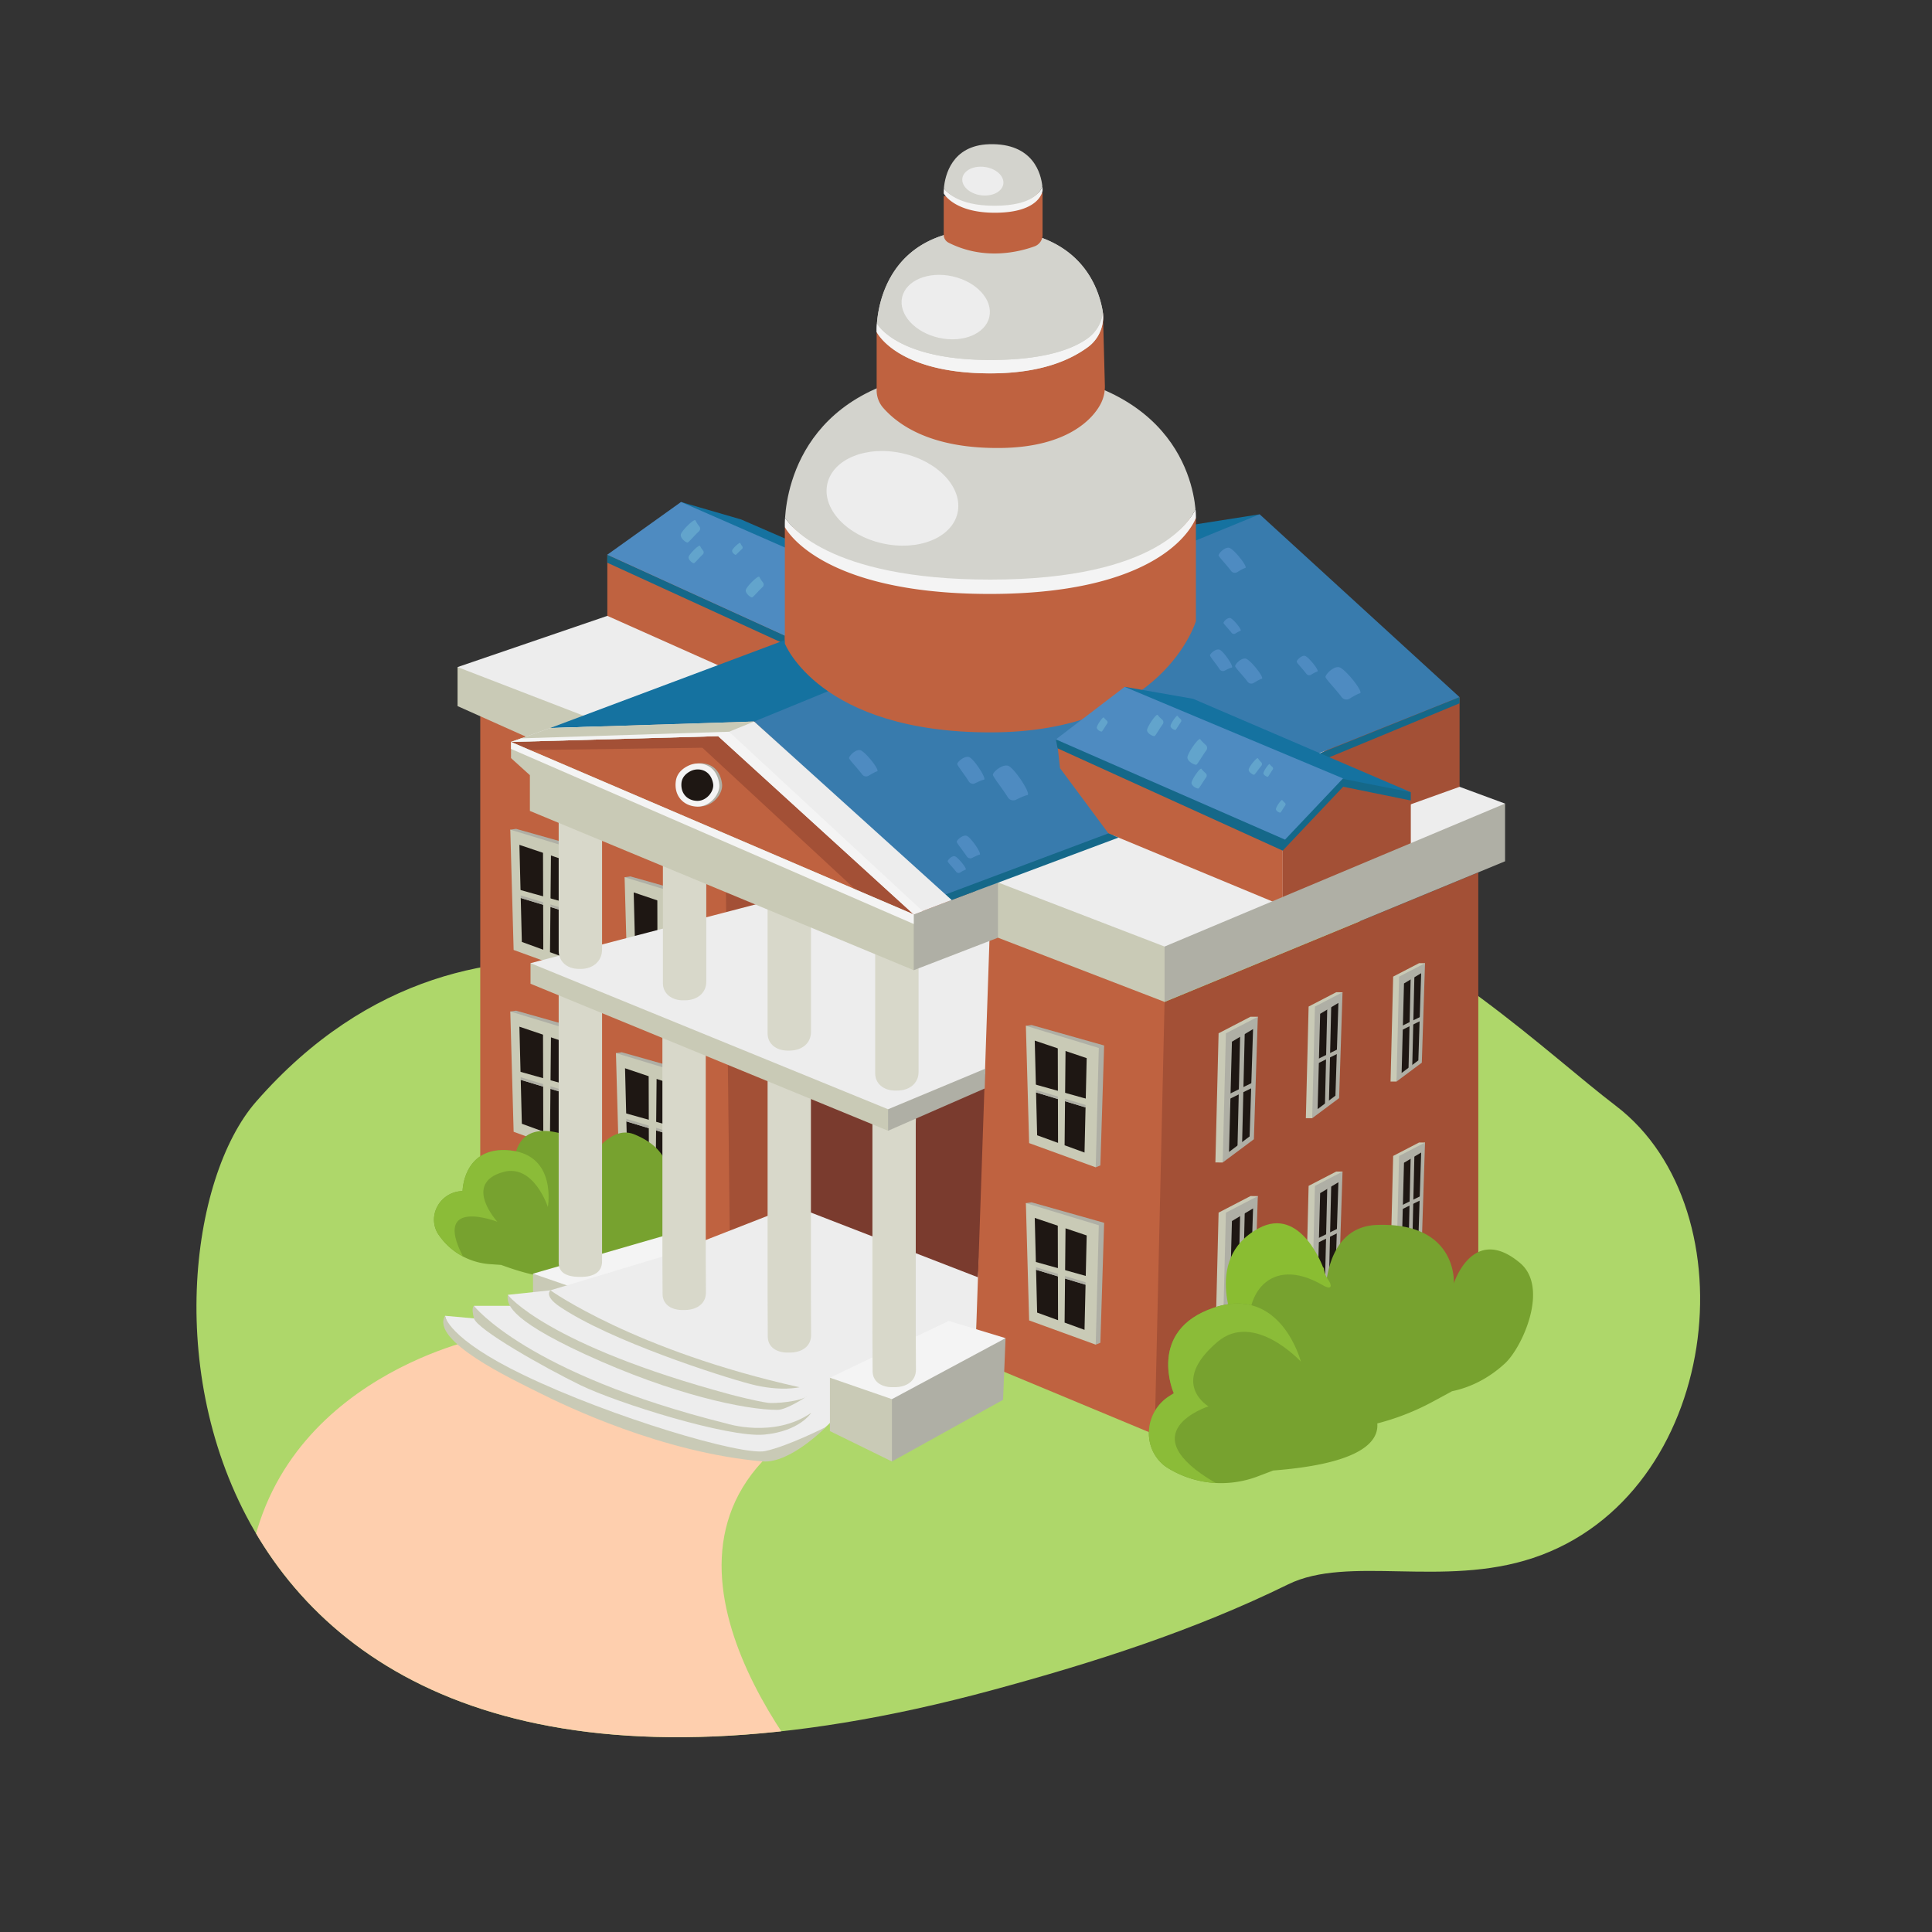 <svg id="Layer_1" data-name="Layer 1" xmlns="http://www.w3.org/2000/svg" xmlns:xlink="http://www.w3.org/1999/xlink" viewBox="0 0 2000 2000"><rect x="0" y="0" width="2000" height="2000" fill="#333333" stroke="none"/><defs><style>.cls-1{fill:none;}.cls-2{fill:#aed76a;}.cls-3{clip-path:url(#clip-path);}.cls-4{fill:#fecfae;}.cls-5{fill:#1572a0;}.cls-6{fill:#a35036;}.cls-7{fill:#bf6240;}.cls-8{fill:#7f7c6a;}.cls-9{fill:#afafa5;}.cls-10{fill:#c9cab6;}.cls-11{fill:#1e1713;}.cls-12{fill:#77a22f;}.cls-13{clip-path:url(#clip-path-2);}.cls-14{fill:#8bbc38;}.cls-15{fill:#f4f4f4;}.cls-16{fill:#d8d8ca;}.cls-17{fill:#ededed;}.cls-18{fill:#7a3b2e;}.cls-19{fill:#156889;}.cls-20{fill:#4e8bc1;}.cls-21{fill:#387bad;}.cls-22{clip-path:url(#clip-path-3);}.cls-23{fill:#d3d3cd;}.cls-24{fill:#62a4cc;}.cls-25{clip-path:url(#clip-path-4);}.cls-26{fill:#8abd32;}.cls-27{clip-path:url(#clip-path-5);}</style><clipPath id="clip-path"><path class="cls-1" d="M805.47,1053.53S498.05,874,265.11,1140.44c-137.62,157.42-108.59,845.23,762.66,609,104.8-28.41,208.24-61.47,305.72-109.32,62.21-30.55,228.6-14.69,321.52-45.67,195.06-65,227.33-360.2,85.71-468.07S1211,692.73,805.47,1053.53Z"/></clipPath><clipPath id="clip-path-2"><path class="cls-1" d="M475.29,1233.27l3.58-.45s.7-47.09,49.55-41.87c48.33,5.17,38.73,58.54,38.73,58.54s15.58-19.82,34.85-3.24c15.86,12.76,6.84,32.68-6.5,42.44,0,0,25.42,58.45-76.79,20.73-.71,0-11.52-.78-11.52-.78a70.79,70.79,0,0,1-21.2-4.84h0a69.47,69.47,0,0,1-32.5-26.5c-.07-.11-.14-.23-.22-.34a20.5,20.5,0,0,1-1.66-3.14C443.88,1256.15,456,1235.87,475.29,1233.27Z"/></clipPath><clipPath id="clip-path-3"><path class="cls-1" d="M541,781.7l-10.09-10.38s-4.41-2.37,5.11-5.75,106.49-9.39,106.49-9.39l121.15,3.08,96.46,74.31,90.86,97.87,14.3,22.15s-37,9.82-38.14,9.82-110.48-28.88-110.48-28.88L716.5,889.66l-113.85-41.5-40.1-34.22-18.79-26.36Z"/></clipPath><clipPath id="clip-path-4"><path class="cls-1" d="M1412.81,1365.55c3.5-13.27,3-28.71-9.61-42.11,0,0-10.81-14.14-33.43-11.15,0,0-23-64.33-66.74-40.8-60.31,32.37-22.14,107-22.14,107s-27.57-45.68-54.43-1.74c-14.71,24,9.17,53.7,31.44,51.88a88.3,88.3,0,0,0,49.08-2.13L1380.9,1402C1396,1396.89,1408,1383.48,1412.81,1365.55Z"/></clipPath><clipPath id="clip-path-5"><path class="cls-1" d="M1210.49,1445.21c1.46-.93,3-1.89,4.63-2.88,0,0-28.7-65,41.57-88.63,69.52-23.35,90,55.88,90,55.88s8.87-37,45.74-26.41c29.78,7.5,30,40.51,17.83,62.3,0,0,71.67,64.13-92.25,76.8-1,.41-16.28,6.19-16.28,6.19a107.06,107.06,0,0,1-32.11,6.72h0a104.79,104.79,0,0,1-61.26-15.87l-.51-.32a33.72,33.72,0,0,1-4.26-3.25C1181.84,1496.37,1185.62,1461,1210.49,1445.21Z"/></clipPath></defs><path class="cls-2" d="M805.47,1053.53S498.05,874,265.11,1140.44c-137.62,157.42-108.59,845.23,762.66,609,104.8-28.41,208.24-61.47,305.72-109.32,62.21-30.55,160.61,3.67,253.53-27.31,195-65,227.32-360.2,85.7-468.07S1211,692.73,805.47,1053.53Z"/><g class="cls-3"><path class="cls-4" d="M497.15,1385.24s-229.77,45.72-242,263.25,372.32,247.6,372.32,247.6,249.83-19.92,245.23-23-212.76-221.21-83.4-360.31c109.12-117.33-196.63-136.64-295.94-142.1C474.92,1369.69,497.15,1385.24,497.15,1385.24Z"/></g><path class="cls-5" d="M705,519.66l62.15,18.05,102.53,44.54L808,568.18S719.07,548.65,705,519.66Z"/><polygon class="cls-6" points="704.69 841.24 747.54 1291.95 1078.25 1165.01 1033.1 899.41 704.69 841.24"/><polygon class="cls-7" points="497.15 734.58 497.15 1200.09 755.76 1306.27 750.24 811.7 497.15 734.58"/><polygon class="cls-8" points="610.92 1343.76 728.53 1280.61 725.95 1344.45 610.92 1408.3 610.92 1343.76"/><polygon class="cls-9" points="534.29 1046.25 528.25 1047.1 534.43 1059.61 537.42 1167.3 598.55 1189.55 602.4 1197.35 607.35 1195.34 611.32 1068 534.29 1046.25"/><polygon class="cls-10" points="531.71 1171.62 602.4 1197.35 605.66 1070.63 528.25 1047.1 531.71 1171.62"/><polygon class="cls-11" points="569.36 1173.93 590.5 1181.64 591.6 1133.75 569.82 1127.15 569.36 1173.93"/><polygon class="cls-11" points="564.17 1071.76 537.68 1062.81 538.92 1112.29 564.29 1119.39 564.17 1071.76"/><polygon class="cls-11" points="539.07 1117.83 540.21 1163.31 564.43 1172.14 564.31 1125.48 539.07 1117.83"/><polygon class="cls-11" points="591.75 1127.06 592.8 1081.43 570.34 1073.85 569.88 1120.95 591.75 1127.06"/><polygon class="cls-9" points="564.29 1119.39 538.92 1112.29 539.07 1117.83 564.31 1125.48 564.29 1119.39"/><polygon class="cls-9" points="569.88 1120.95 569.82 1127.15 591.6 1133.75 591.75 1127.06 569.88 1120.95"/><polygon class="cls-10" points="562.12 1066.47 562.4 1172.27 567.28 1174.42 568.33 1067.61 562.12 1066.47"/><polygon class="cls-10" points="598.78 1126.34 536.46 1108.91 533.96 1113.64 596.55 1132.61 598.78 1126.34"/><polygon class="cls-9" points="534.29 858.02 528.25 858.87 534.43 871.38 537.42 979.07 598.55 1001.32 602.4 1009.12 607.35 1007.11 611.32 879.77 534.29 858.02"/><polygon class="cls-10" points="531.71 983.39 602.4 1009.12 605.66 882.4 528.25 858.87 531.71 983.39"/><polygon class="cls-11" points="569.36 985.71 590.5 993.42 591.6 945.53 569.82 938.93 569.36 985.71"/><polygon class="cls-11" points="564.17 883.53 537.68 874.58 538.92 924.07 564.29 931.16 564.17 883.53"/><polygon class="cls-11" points="539.07 929.6 540.21 975.08 564.43 983.91 564.31 937.26 539.07 929.6"/><polygon class="cls-11" points="591.75 938.84 592.8 893.21 570.34 885.62 569.88 932.72 591.75 938.84"/><polygon class="cls-9" points="564.29 931.16 538.92 924.07 539.07 929.6 564.31 937.26 564.29 931.16"/><polygon class="cls-9" points="569.88 932.72 569.82 938.93 591.6 945.53 591.75 938.84 569.88 932.72"/><polygon class="cls-10" points="562.12 878.25 562.4 984.04 567.28 986.19 568.33 879.39 562.12 878.25"/><polygon class="cls-10" points="598.78 938.11 536.46 920.69 533.96 925.41 596.55 944.39 598.78 938.11"/><polygon class="cls-9" points="643.66 1089.29 637.62 1090.14 643.79 1102.65 646.78 1210.34 707.92 1232.59 711.77 1240.39 716.72 1238.38 720.69 1111.04 643.66 1089.29"/><polygon class="cls-10" points="641.08 1214.66 711.77 1240.39 715.03 1113.67 637.62 1090.14 641.08 1214.66"/><polygon class="cls-11" points="678.73 1216.98 699.87 1224.68 700.97 1176.8 679.19 1170.19 678.73 1216.98"/><polygon class="cls-11" points="673.54 1114.8 647.04 1105.85 648.29 1155.34 673.66 1162.43 673.54 1114.8"/><polygon class="cls-11" points="648.43 1160.87 649.58 1206.35 673.8 1215.18 673.68 1168.52 648.43 1160.87"/><polygon class="cls-11" points="701.12 1170.1 702.17 1124.47 679.71 1116.89 679.25 1163.99 701.12 1170.1"/><polygon class="cls-9" points="673.66 1162.43 648.29 1155.34 648.43 1160.87 673.68 1168.52 673.66 1162.43"/><polygon class="cls-9" points="679.25 1163.99 679.19 1170.19 700.97 1176.8 701.12 1170.1 679.25 1163.99"/><polygon class="cls-10" points="671.49 1109.52 671.77 1215.31 676.65 1217.46 677.7 1110.65 671.49 1109.52"/><polygon class="cls-10" points="708.15 1169.38 645.83 1151.96 643.33 1156.68 705.91 1175.65 708.15 1169.38"/><path class="cls-12" d="M724.91,1244c-18-38.18-40,.49-40,.49s27.94-47.06-27.95-70.08c-24-9.89-43.63,20.06-52.31,34.48-1.73-11.47-1.51-28.05-16.61-33.25-68.76-23.69-54.74,46.67-54.74,46.67-4.52-.71-8.75-1.59-12.53-2.51l-20,43.54c6.53,11,18,21.77,37.17,23.76h0a168.52,168.52,0,0,0,101.09,25l13.89-1a76.33,76.33,0,0,0,41.13-2.24C709.68,1303.72,736.07,1267.61,724.91,1244Z"/><path class="cls-12" d="M475.29,1233.27l3.58-.45s.7-47.09,49.55-41.87c48.33,5.17,38.73,58.54,38.73,58.54s15.58-19.82,34.85-3.24c15.86,12.76,6.84,32.68-6.5,42.44,0,0,25.42,58.45-76.79,20.73-.71,0-11.52-.78-11.52-.78a70.79,70.79,0,0,1-21.2-4.84h0a69.47,69.47,0,0,1-32.5-26.5c-.07-.11-.14-.23-.22-.34a20.5,20.5,0,0,1-1.66-3.14C443.88,1256.15,456,1235.87,475.29,1233.27Z"/><g class="cls-13"><path class="cls-14" d="M567.15,1249.49s-14.58-45.08-46.27-36.22c-42.35,11.84-6,51.5-6,51.5s-67.74-26.22-35.63,35.92c31.86,61.65-74.65-40.42-74.65-40.42L472,1177.85l81.45-18.19L577,1194.18S574.82,1234.24,567.15,1249.49Z"/></g><polygon class="cls-15" points="551.75 1318.51 692.78 1277.74 730.34 1286.74 617.45 1372.73 571.86 1356.05 551.75 1318.51"/><path class="cls-10" d="M616,1340.7l-64.22-22.19v55.25L616,1405.23S641.81,1367.65,616,1340.7Z"/><path class="cls-16" d="M613.18,1033.48l-27.11-8.87a5.9,5.9,0,0,0-7.72,5.64V1307c0,10.87,8.82,14.39,19.61,14.77q1.53.06,3.3.06c12.12,0,22-4.08,22-16.29V1047.4A14.64,14.64,0,0,0,613.18,1033.48Z"/><path class="cls-17" d="M569.79,1335.73l119.67-36,330.65-129.15-10.63,237L916,1500.7l-49.59-36.07S836,1507.78,774,1509.06c-26.16.54-158.67-44.12-158.67-44.12l-105.47-52-43.18-30.85-6-20,30.75,2.79-.79-13.08h42.67l-7.68-11.39Z"/><polygon class="cls-18" points="823.82 1249.18 1012.39 1322.25 1033.1 970.7 823.82 935.73 823.82 1249.18"/><polygon class="cls-9" points="652.62 907.26 646.58 908.1 652.76 920.62 655.75 1028.31 716.88 1050.56 720.73 1058.36 725.68 1056.34 729.65 929 652.62 907.26"/><polygon class="cls-10" points="650.04 1032.63 720.73 1058.36 723.99 931.63 646.58 908.1 650.04 1032.63"/><polygon class="cls-11" points="687.69 1034.94 708.84 1042.65 709.93 994.76 688.15 988.16 687.69 1034.94"/><polygon class="cls-11" points="682.5 932.77 656.01 923.82 657.26 973.3 682.63 980.39 682.5 932.77"/><polygon class="cls-11" points="657.4 978.84 658.54 1024.31 682.76 1033.14 682.64 986.49 657.4 978.84"/><polygon class="cls-11" points="710.09 988.07 711.13 942.44 688.67 934.85 688.21 981.96 710.09 988.07"/><polygon class="cls-9" points="682.63 980.39 657.26 973.3 657.4 978.84 682.64 986.49 682.63 980.39"/><polygon class="cls-9" points="688.21 981.96 688.15 988.16 709.93 994.76 710.09 988.07 688.21 981.96"/><polygon class="cls-10" points="680.45 927.48 680.73 1033.27 685.61 1035.42 686.66 928.62 680.45 927.48"/><polygon class="cls-10" points="717.11 987.34 654.79 969.92 652.29 974.65 714.88 993.62 717.11 987.34"/><polygon class="cls-17" points="549.19 997.06 806.98 929.77 1084.89 968.16 1038.64 1101.45 925.56 1162 747.54 1087.99 563.1 1009.04 549.19 997.06"/><path class="cls-6" d="M1195.33,1485l335-155.91v-426l-324.73,134.08S1070.68,1326.28,1195.33,1485Z"/><path class="cls-7" d="M1205.56,1037.16,1195.33,1485l-185.85-77.39,15-439.7S1186.28,992,1205.56,1037.16Z"/><polygon class="cls-17" points="473.66 690.56 887.35 549.11 934.05 703.06 607.14 746.92 488.24 711.03 473.66 690.56"/><polygon class="cls-17" points="1009.48 934.53 1212.57 1004.35 1449.53 918.6 1558.05 831.89 1327.83 746.92 1009.48 875.64 1009.48 934.53"/><polygon class="cls-15" points="859.12 1426.2 982.14 1367.39 1040.95 1385.24 928.06 1471.23 882.47 1454.55 859.12 1426.2"/><path class="cls-6" d="M1510.94,721.69V814.5l-111.89,40.13L1366.93,780S1465.42,719.82,1510.94,721.69Z"/><path class="cls-7" d="M541,781.7l-10.09-10.38s-4.41-2.37,5.11-5.75,106.49-9.39,106.49-9.39l121.15,3.08,96.46,74.31,90.86,97.87,14.3,22.15s-37,9.82-38.14,9.82-110.48-28.88-110.48-28.88L716.5,889.66l-113.85-41.5-40.1-34.22-18.79-26.36Z"/><path class="cls-16" d="M903.13,1159.78V1376.9l.18,42.41c0,10.79,8.63,16.32,19.42,16.7,1,0,2.12.06,3.3,0,12.13,0,22.15-6.08,22.15-18.2l-.19-38v-216.3c0-1.31.34-7.44,0-8.66Z"/><path class="cls-7" d="M628.7,574.21v63.31l118.84,53,67.86-12.43,3-30.66s-120-72.63-187.7-73.26"/><polygon class="cls-19" points="628.7 574.21 812.46 657.98 812.46 666.72 628.6 582.5 628.7 574.21"/><polygon class="cls-20" points="704.99 519.66 628.7 574.21 830.36 666.16 878.96 595.87 704.99 519.66"/><polygon class="cls-10" points="473.66 690.56 628.45 750.29 551.06 765.57 473.66 730.94 473.66 690.56"/><polygon class="cls-5" points="780.72 746.92 1095.36 656.91 1303.99 532.4 1055.82 571.38 569.56 753.65 780.72 746.92"/><path class="cls-10" d="M923.33,1448.39l-64.21-22.19v55.25l64.21,31.47S949.19,1475.34,923.33,1448.39Z"/><polygon class="cls-21" points="780.72 746.92 1303.99 532.4 1510.94 721.68 982.96 932.52 780.72 746.92"/><polygon class="cls-9" points="919.34 1170.55 1019.36 1126.8 1020.11 1106.24 919.34 1148.29 912.75 1156.71 919.34 1170.55"/><path class="cls-7" d="M1327.83,869.19v68.42L1147.42,862.7l-50.1-67.54-3-27.11S1327.83,828.25,1327.83,869.19Z"/><path class="cls-16" d="M720.54,1069.83,693.43,1061a5.89,5.89,0,0,0-7.71,5.6V1297l.18,42.41c0,10.79,8.64,16.32,19.42,16.7,1,0,2.13.06,3.3,0,12.13,0,22.15-6.08,22.15-18.2l-.18-38v-216.3A14.53,14.53,0,0,0,720.54,1069.83Z"/><path class="cls-16" d="M829.43,1113.93l-27.11-8.81a5.89,5.89,0,0,0-7.71,5.6v230.34l.18,42.41c0,10.8,8.64,16.32,19.42,16.71,1,0,2.12,0,3.3,0,12.13,0,22.15-6.08,22.15-18.21l-.19-38V1127.75A14.52,14.52,0,0,0,829.43,1113.93Z"/><path class="cls-16" d="M578.35,836.4V984.31c0,11.27,8.82,18.25,19.61,18.65q1.53.06,3.3.06c12.12,0,22-7.57,22-20.22V836.4Z"/><path class="cls-16" d="M906,974.65v136.53c0,10.79,8.82,17.37,19.6,17.76,1,0,2.13,0,3.3,0,12.13,0,22-7.14,22-19.26V974.65Z"/><path class="cls-16" d="M686.23,869.23v148.5c0,10.79,8.82,17.37,19.6,17.76,1,0,2.13,0,3.3,0,12.13,0,22-7.14,22-19.26v-147Z"/><path class="cls-16" d="M794.61,921.1v148.69c0,10.79,8.82,17.37,19.6,17.76,1,0,2.12,0,3.3,0,12.13,0,22-7.14,22-19.26V921.1Z"/><polygon class="cls-19" points="1372.05 785.62 1510.94 728.07 1510.94 721.68 1365.4 780.2 1372.05 785.62"/><g class="cls-22"><path class="cls-6" d="M548.64,776.46l178.49-2.39L910.56,944l54.68,19.44-73.77-94.22L745.67,743,615,745.24l-90.57,8.41s-8.7,19.07-6.45,19.07S548.64,776.46,548.64,776.46Z"/></g><path class="cls-7" d="M812.46,545.63V666.16s35.59,92,212.74,92C1204.12,758.14,1238,643,1238,643V536Z"/><path class="cls-15" d="M1025.12,597.57c-170,0-209.21-56-212.41-61.76a94.29,94.29,0,0,0-.23,9.82s33.86,69.21,212,69.21C1212.57,614.84,1238,536,1238,536a81.89,81.89,0,0,0-.42-9.15C1233.63,536.37,1200.09,597.57,1025.12,597.57Z"/><path class="cls-23" d="M1025.12,600c175,0,208.51-63.58,212.42-73.09-3.11-33.8-28.4-149.46-229.15-144.73-172.85,4.08-193.42,119-195.68,153.68C815.91,541.61,855.16,600,1025.12,600Z"/><path class="cls-10" d="M569.79,1335.73s87.09,62.4,257.85,100.33c0,0-19.51,4.86-50.49-3.21S631.6,1388,579.33,1352.58C562.7,1341.31,569.79,1335.73,569.79,1335.73Z"/><path class="cls-10" d="M525.61,1340.42s39.62,51.72,230.66,103.2c1.75.47,25.53,6.68,38.72,8.58,6.42.93,34.17-1.19,41-7.23,0,0-21.14,14.53-31.29,14.53-32.82,0-107.91-15.59-198.91-57.51C523.19,1363.94,524.94,1348.54,525.61,1340.42Z"/><path class="cls-7" d="M907.5,343.59V404a27.54,27.54,0,0,0,6.78,18.19c14.08,16,47.52,42.77,123,41.53,68.14-1.13,94.54-30.42,102.48-46.33a39.16,39.16,0,0,0,4-18.5l-2-74.81Z"/><path class="cls-10" d="M490.62,1351.81s54.21,70,261.36,121.78c0,0,48.87,15.73,87.77-11,0,0-11.86,19.12-48.74,22.51s-152.22-32.65-190.45-51.34-106.9-57.59-109.94-69.09S490.62,1351.81,490.62,1351.81Z"/><path class="cls-23" d="M907.5,343.59s20.44,42.9,117.7,42.9c56.28,0,85.66-16,101.07-27.24a38.72,38.72,0,0,0,15-38.3c-5.35-29-28.2-86.25-125.42-83.56C903.21,240.51,907.5,343.59,907.5,343.59Z"/><path class="cls-10" d="M460.66,1362.1s2.21,23.2,81.19,61.23c91.34,44,226.4,83.89,250.2,78.82s63.05-25,63.05-25-37.21,38.23-65.82,35.69c-103.83-9.2-203.11-57-232.1-71.54C530.41,1427.82,445.44,1388.15,460.66,1362.1Z"/><path class="cls-15" d="M1126.27,350c-15.41,11.27-44.87,22.66-101.15,22.66-90.85,0-114.59-32.85-117.34-37.78a81.15,81.15,0,0,0-.28,8.74s20.44,42.9,117.7,42.9c56.28,0,85.66-16,101.07-27.24a38.65,38.65,0,0,0,15.41-35.85A38.46,38.46,0,0,1,1126.27,350Z"/><path class="cls-23" d="M1025.12,372.63c56.28,0,85.74-11.39,101.15-22.66a38.46,38.46,0,0,0,15.41-26.57c-.1-.82-.21-1.63-.36-2.45-5.35-29-28.2-86.25-125.42-83.56-92.54,2.57-106.19,72.52-108.12,97.46C910.53,339.78,934.27,372.63,1025.12,372.63Z"/><polygon class="cls-6" points="1327.83 869.19 1327.83 937.61 1460.46 882.27 1460.46 820.11 1387.84 805.81 1327.83 869.19"/><path class="cls-9" d="M1205.56,979.86l352.49-148v59.73l-352.49,145.54S1182.53,989.81,1205.56,979.86Z"/><path class="cls-10" d="M1033.1,913.49l172.46,66.37v57.3L1033.1,970.7S1013.75,943.78,1033.1,913.49Z"/><path class="cls-9" d="M945.89,1004.35l87.21-33.65V913.49l-87.21,33.09S919.25,980.8,945.89,1004.35Z"/><polygon class="cls-10" points="529 768.05 945.89 946.58 945.89 976.5 945.89 1004.35 548.53 839.46 548.53 802.45 529 784.78 529 768.05"/><polygon class="cls-19" points="1093.03 765.43 1094.83 774.68 1327.83 880.57 1390.45 814.41 1460.46 828.69 1460.46 820.11 1229.4 750.57 1093.03 765.43"/><path class="cls-5" d="M1164.26,711,1235,723.37l225.46,96.74-72.63-14.3S1189.5,780.29,1164.26,711Z"/><polygon class="cls-20" points="1164.26 711.03 1390.28 805.81 1330.27 869.19 1093.03 765.43 1164.26 711.03"/><polygon class="cls-19" points="1157.91 867.06 985.15 931.69 978.81 925.96 1147.42 862.7 1157.91 867.06"/><ellipse class="cls-17" cx="923.85" cy="515.88" rx="47.75" ry="69.06" transform="translate(218.04 1304.21) rotate(-77.34)"/><path class="cls-7" d="M1079.25,199.62v43.6A12.53,12.53,0,0,1,1071,255c-15.77,5.76-52,14.95-89-3.76a9.14,9.14,0,0,1-5.06-8.14v-40Z"/><path class="cls-15" d="M1030,211.68c-39.21.06-51.15-14.14-52.82-16.86a48.58,48.58,0,0,0-.23,5.41s10.47,20.08,53.1,20c47.13-.08,49.23-23,49.23-23a39.93,39.93,0,0,0-.25-4.54C1077.75,197.49,1070.42,211.61,1030,211.68Z"/><path class="cls-23" d="M1029.71,213c40.45-.07,48-15.55,49.29-20.34-1.28-12.21-9-44.77-55-43.36-38.92,1.19-45.74,32.62-46.89,45.48C978.82,197.54,990.5,213.11,1029.71,213Z"/><ellipse class="cls-17" cx="979.02" cy="317.88" rx="32.58" ry="46.27" transform="translate(454.3 1203.44) rotate(-77.34)"/><ellipse class="cls-17" cx="1017.41" cy="187.47" rx="14.79" ry="21.4" transform="translate(695.34 1170.6) rotate(-82.3)"/><path class="cls-24" d="M1203.64,749.72a3.51,3.51,0,0,0-.48-4.72,30.69,30.69,0,0,1-4.7-4.83c-1.26-2.09-11.42,12.63-11,16s6.33,6.28,7.7,5.82C1196.24,761.67,1200.34,754.17,1203.64,749.72Z"/><path class="cls-24" d="M1248.54,804.83a3.26,3.26,0,0,0-.42-4.39,28.25,28.25,0,0,1-4.34-4.53c-1.17-1.95-10.72,11.68-10.32,14.86s5.86,5.89,7.13,5.47C1241.58,815.91,1245.44,809,1248.54,804.83Z"/><path class="cls-24" d="M1248.73,776.85a4.24,4.24,0,0,0-.54-5.69c-2.15-1.93-4.78-4.43-5.62-5.85-1.51-2.53-13.86,15.11-13.35,19.22s7.58,7.62,9.23,7.07C1239.72,791.18,1244.72,782.18,1248.73,776.85Z"/><path class="cls-24" d="M723.49,550.11a3.86,3.86,0,0,0,.47-5.19,33.63,33.63,0,0,1-4.05-6.2c-.92-2.52-15,11.21-15.21,15s5.51,8.12,7.08,7.9C713,561.44,719,554.21,723.49,550.11Z"/><path class="cls-24" d="M789.39,607.76a3.56,3.56,0,0,0,.44-4.8,31.33,31.33,0,0,1-3.74-5.74c-.86-2.33-13.87,10.38-14.09,13.87s5.1,7.51,6.56,7.31C779.68,618.25,785.23,611.56,789.39,607.76Z"/><path class="cls-24" d="M727.48,574a3,3,0,0,0,.37-4,27.12,27.12,0,0,1-3.17-4.84c-.72-2-11.71,8.75-11.89,11.7s4.31,6.34,5.54,6.18C719.28,582.88,724,577.23,727.48,574Z"/><path class="cls-24" d="M1222.45,747.46a2.33,2.33,0,0,0-.32-3.13,20.14,20.14,0,0,1-3.12-3.2c-.84-1.39-7.58,8.38-7.28,10.64s4.21,4.17,5.11,3.86C1217.54,755.39,1220.26,750.42,1222.45,747.46Z"/><path class="cls-24" d="M1146.13,749.13a2.34,2.34,0,0,0-.32-3.13,20.57,20.57,0,0,1-3.12-3.21c-.84-1.39-7.58,8.38-7.28,10.64s4.2,4.17,5.11,3.86C1141.22,757.05,1143.94,752.08,1146.13,749.13Z"/><path class="cls-24" d="M1317.48,796.76a2.07,2.07,0,0,0-.29-2.79,18.42,18.42,0,0,1-2.78-2.86c-.75-1.24-6.78,7.48-6.51,9.5s3.76,3.73,4.57,3.45C1313.09,803.85,1315.52,799.4,1317.48,796.76Z"/><path class="cls-24" d="M1330.43,833.91a2.09,2.09,0,0,0-.29-2.8,18,18,0,0,1-2.78-2.86c-.75-1.24-6.77,7.48-6.51,9.51s3.76,3.72,4.57,3.45C1326,841,1328.47,836.55,1330.43,833.91Z"/><path class="cls-24" d="M768.07,568.36a2.08,2.08,0,0,0,.34-2.79,18.2,18.2,0,0,1-2.08-3.4c-.46-1.38-8.26,5.79-8.45,7.82s2.84,4.47,3.69,4.38C762.22,574.3,765.58,570.5,768.07,568.36Z"/><path class="cls-24" d="M1305.72,792.83a2.77,2.77,0,0,0-.09-3.74,23.85,23.85,0,0,1-3.39-4.09c-.87-1.72-9.77,9.22-9.62,11.93s4.59,5.33,5.69,5.05C1299.17,801.77,1302.85,796.12,1305.72,792.83Z"/><path class="cls-20" d="M1002.86,808.9a5.08,5.08,0,0,0,6.6,1.93c3.12-1.54,7.09-3.36,9.06-3.67,3.51-.56-10.72-22.27-15.55-23.52s-11.91,5.07-12,7.17C990.84,792.42,998.68,802,1002.86,808.9Z"/><path class="cls-20" d="M892.51,801.69a5.09,5.09,0,0,0,6.76,1.31c3-1.82,6.75-4,8.68-4.49,3.44-.88-12.74-21.18-17.67-22s-11.39,6.17-11.32,8.26C879,786.4,887.72,795.24,892.51,801.69Z"/><path class="cls-20" d="M1274.4,591a4.86,4.86,0,0,0,6.43,1.25c2.81-1.74,6.42-3.81,8.25-4.28,3.27-.84-12.11-20.14-16.79-20.9s-10.84,5.86-10.77,7.85C1261.57,576.4,1269.85,584.81,1274.4,591Z"/><path class="cls-20" d="M1352.3,697.47a3.77,3.77,0,0,0,5,1,32.41,32.41,0,0,1,6.4-3.32c2.54-.65-9.4-15.63-13-16.22s-8.41,4.55-8.35,6.09C1342.35,686.18,1348.77,692.71,1352.3,697.47Z"/><path class="cls-20" d="M1291.49,705.69a4.86,4.86,0,0,0,6.43,1.25c2.81-1.74,6.42-3.81,8.25-4.28,3.27-.84-12.11-20.14-16.79-20.9s-10.84,5.86-10.77,7.85C1278.66,691.14,1286.94,699.55,1291.49,705.69Z"/><path class="cls-20" d="M1043.27,825.35a6.59,6.59,0,0,0,8.55,2.5c4-2,9.17-4.35,11.71-4.75,4.54-.72-13.86-28.81-20.11-30.43s-15.42,6.57-15.57,9.27C1027.72,804,1037.87,816.46,1043.27,825.35Z"/><path class="cls-20" d="M1388.83,721.6a6.25,6.25,0,0,0,8.31,1.61c3.64-2.24,8.3-4.93,10.67-5.53,4.23-1.08-15.67-26-21.73-27s-14,7.58-13.92,10.15C1372.23,702.78,1382.93,713.66,1388.83,721.6Z"/><path class="cls-20" d="M989.73,902.38a3.25,3.25,0,0,0,4.31.81,27.86,27.86,0,0,1,5.5-2.9c2.19-.58-8.2-13.43-11.34-13.93s-7.23,4-7.17,5.31C981.07,892.7,986.65,898.29,989.73,902.38Z"/><path class="cls-20" d="M1274.85,655a3.08,3.08,0,0,0,4.1.77,26.76,26.76,0,0,1,5.24-2.76c2.08-.54-7.8-12.77-10.79-13.24s-6.87,3.78-6.82,5.05C1266.62,645.83,1271.93,651.14,1274.85,655Z"/><path class="cls-20" d="M1000.8,886.54a4.33,4.33,0,0,0,5.63,1.52c2.61-1.36,6-3,7.61-3.28,3-.53-9.48-18.66-13.59-19.64s-10,4.51-10.07,6.28C990.33,872.79,997.14,880.79,1000.8,886.54Z"/><path class="cls-20" d="M1262.51,692.77a4.11,4.11,0,0,0,5.35,1.44c2.49-1.29,5.66-2.83,7.24-3.11,2.81-.51-9-17.75-12.92-18.68s-9.51,4.29-9.58,6C1252.55,679.7,1259,687.3,1262.51,692.77Z"/><polygon class="cls-17" points="569.56 753.65 780.72 746.92 985.15 931.69 945.89 946.58 743.42 762.08 529 768.05 569.56 753.65"/><polygon class="cls-10" points="780.72 746.92 743.42 762.08 529 768.05 569.56 753.65 780.72 746.92"/><polygon class="cls-10" points="1293.49 1084.6 1302.09 1052.55 1294.52 1052.51 1261.48 1069.65 1258.17 1203.37 1265.74 1203.41 1267.23 1196.62 1290.43 1179.32 1293.49 1084.6"/><polygon class="cls-9" points="1269.05 1069.69 1302.09 1052.55 1298.01 1179.36 1265.74 1203.41 1269.05 1069.69"/><polygon class="cls-11" points="1275.29 1078.36 1297.17 1065.32 1293.59 1176.42 1272.27 1192.48 1275.29 1078.36"/><polygon class="cls-9" points="1283.85 1069.25 1281.06 1187.01 1285.82 1184.11 1288.58 1067.72 1283.85 1069.25"/><polygon class="cls-9" points="1271.04 1138.48 1299.24 1124.64 1296.45 1120.78 1268.58 1134.46 1271.04 1138.48"/><polygon class="cls-10" points="1382.34 1054.88 1389.78 1027.19 1383.23 1027.15 1354.68 1041.97 1351.82 1157.53 1358.36 1157.56 1359.65 1151.69 1379.7 1136.74 1382.34 1054.88"/><polygon class="cls-9" points="1361.22 1042 1389.78 1027.19 1386.25 1136.77 1358.36 1157.56 1361.22 1042"/><polygon class="cls-11" points="1366.61 1049.49 1385.52 1038.22 1382.43 1134.24 1364.01 1148.11 1366.61 1049.49"/><polygon class="cls-9" points="1374.01 1041.62 1371.6 1143.39 1375.72 1140.88 1378.1 1040.3 1374.01 1041.62"/><polygon class="cls-9" points="1362.94 1101.45 1387.31 1089.49 1384.9 1086.15 1360.82 1097.98 1362.94 1101.45"/><polygon class="cls-10" points="1468.19 1023.12 1475.18 997.09 1469.03 997.06 1442.19 1010.98 1439.5 1119.6 1445.65 1119.63 1446.86 1114.11 1465.71 1100.06 1468.19 1023.12"/><polygon class="cls-9" points="1448.34 1011.01 1475.18 997.09 1471.86 1100.09 1445.65 1119.63 1448.34 1011.01"/><polygon class="cls-11" points="1453.41 1018.06 1471.18 1007.46 1468.27 1097.71 1450.96 1110.75 1453.41 1018.06"/><polygon class="cls-9" points="1460.36 1010.66 1458.1 1106.31 1461.96 1103.96 1464.2 1009.41 1460.36 1010.66"/><polygon class="cls-9" points="1449.96 1066.89 1472.87 1055.65 1470.6 1052.51 1447.96 1063.63 1449.96 1066.89"/><polygon class="cls-10" points="1293.49 1270.23 1302.09 1238.19 1294.52 1238.15 1261.48 1255.29 1258.17 1389.01 1265.74 1389.04 1267.23 1382.25 1290.43 1364.95 1293.49 1270.23"/><polygon class="cls-9" points="1269.05 1255.33 1302.09 1238.19 1298.01 1364.99 1265.74 1389.04 1269.05 1255.33"/><polygon class="cls-11" points="1275.29 1264 1297.17 1250.95 1293.59 1362.06 1272.27 1378.11 1275.29 1264"/><polygon class="cls-9" points="1283.85 1254.89 1281.06 1372.65 1285.82 1369.75 1288.58 1253.36 1283.85 1254.89"/><polygon class="cls-9" points="1271.04 1324.12 1299.24 1310.27 1296.45 1306.42 1268.58 1320.1 1271.04 1324.12"/><polygon class="cls-10" points="1382.34 1240.52 1389.78 1212.82 1383.23 1212.79 1354.68 1227.6 1351.82 1343.16 1358.36 1343.2 1359.65 1337.33 1379.7 1322.38 1382.34 1240.52"/><polygon class="cls-9" points="1361.22 1227.63 1389.78 1212.82 1386.25 1322.41 1358.36 1343.2 1361.22 1227.63"/><polygon class="cls-11" points="1366.61 1235.13 1385.52 1223.86 1382.43 1319.88 1364.01 1333.75 1366.61 1235.13"/><polygon class="cls-9" points="1374.01 1227.26 1371.6 1329.03 1375.72 1326.52 1378.1 1225.93 1374.01 1227.26"/><polygon class="cls-9" points="1362.94 1287.09 1387.31 1275.12 1384.9 1271.79 1360.82 1283.61 1362.94 1287.09"/><polygon class="cls-10" points="1468.19 1208.76 1475.18 1182.73 1469.03 1182.7 1442.19 1196.62 1439.5 1305.23 1445.65 1305.27 1446.86 1299.75 1465.71 1285.7 1468.19 1208.76"/><polygon class="cls-9" points="1448.34 1196.65 1475.18 1182.73 1471.86 1285.73 1445.65 1305.27 1448.34 1196.65"/><polygon class="cls-11" points="1453.41 1203.69 1471.18 1193.1 1468.27 1283.35 1450.96 1296.39 1453.41 1203.69"/><polygon class="cls-9" points="1460.36 1196.29 1458.1 1291.95 1461.96 1289.59 1464.2 1195.05 1460.36 1196.29"/><polygon class="cls-9" points="1449.96 1252.53 1472.87 1241.28 1470.6 1238.15 1447.96 1249.26 1449.96 1252.53"/><polygon class="cls-9" points="1067.87 1061.08 1061.98 1061.9 1068 1074.1 1070.92 1179.12 1130.54 1200.82 1134.29 1208.42 1139.11 1206.46 1142.99 1082.28 1067.87 1061.08"/><polygon class="cls-10" points="1065.35 1183.33 1134.29 1208.42 1137.47 1084.85 1061.98 1061.9 1065.35 1183.33"/><polygon class="cls-11" points="1102.07 1185.59 1122.69 1193.11 1123.76 1146.41 1102.52 1139.97 1102.07 1185.59"/><polygon class="cls-11" points="1097.01 1085.95 1071.17 1077.22 1072.39 1125.48 1097.13 1132.4 1097.01 1085.95"/><polygon class="cls-11" points="1072.53 1130.88 1073.64 1175.23 1097.26 1183.84 1097.14 1138.34 1072.53 1130.88"/><polygon class="cls-11" points="1123.91 1139.88 1124.93 1095.38 1103.03 1087.99 1102.58 1133.92 1123.91 1139.88"/><polygon class="cls-9" points="1097.13 1132.4 1072.39 1125.48 1072.53 1130.88 1097.14 1138.34 1097.13 1132.4"/><polygon class="cls-9" points="1102.58 1133.92 1102.52 1139.97 1123.76 1146.41 1123.91 1139.88 1102.58 1133.92"/><polygon class="cls-10" points="1095.01 1080.8 1095.28 1183.97 1100.04 1186.06 1101.06 1081.91 1095.01 1080.8"/><polygon class="cls-10" points="1130.76 1139.17 1069.98 1122.18 1067.55 1126.79 1128.58 1145.29 1130.76 1139.17"/><polygon class="cls-9" points="1067.87 1244.63 1061.98 1245.46 1068 1257.66 1070.92 1362.67 1130.54 1384.37 1134.29 1391.98 1139.11 1390.02 1142.99 1265.84 1067.87 1244.63"/><polygon class="cls-10" points="1065.35 1366.89 1134.29 1391.98 1137.47 1268.4 1061.98 1245.46 1065.35 1366.89"/><polygon class="cls-11" points="1102.07 1369.14 1122.69 1376.66 1123.76 1329.96 1102.52 1323.53 1102.07 1369.14"/><polygon class="cls-11" points="1097.01 1269.51 1071.17 1260.78 1072.39 1309.04 1097.13 1315.95 1097.01 1269.51"/><polygon class="cls-11" points="1072.53 1314.43 1073.64 1358.78 1097.26 1367.39 1097.14 1321.9 1072.53 1314.43"/><polygon class="cls-11" points="1123.91 1323.44 1124.93 1278.94 1103.03 1271.54 1102.58 1317.47 1123.91 1323.44"/><polygon class="cls-9" points="1097.13 1315.95 1072.39 1309.04 1072.53 1314.43 1097.14 1321.9 1097.13 1315.95"/><polygon class="cls-9" points="1102.58 1317.47 1102.52 1323.53 1123.76 1329.96 1123.91 1323.44 1102.58 1317.47"/><polygon class="cls-10" points="1095.01 1264.35 1095.28 1367.52 1100.04 1369.62 1101.06 1265.46 1095.01 1264.35"/><polygon class="cls-10" points="1130.76 1322.73 1069.98 1305.74 1067.55 1310.35 1128.58 1328.85 1130.76 1322.73"/><polygon class="cls-10" points="549.19 997.06 919.34 1148.29 919.34 1170.55 549.19 1018.37 549.19 997.06"/><path class="cls-9" d="M734.62,792a22.91,22.91,0,0,0-19.43.53c-5.23,2.56-11.42,7.25-12.66,15.43-2.22,14.68,6.79,25.57,20.74,26.74s25.4-12.78,24.19-23.08C746.57,804.13,743.14,795.86,734.62,792Z"/><path class="cls-15" d="M731.76,792.25a23,23,0,0,0-19.44.54c-5.23,2.55-11.41,7.25-12.65,15.43-2.22,14.67,6.78,25.56,20.73,26.74s25.4-12.78,24.19-23.08C743.71,804.37,740.28,796.09,731.76,792.25Z"/><path class="cls-11" d="M728.23,797.59a16.69,16.69,0,0,0-14.11,1.08c-3.72,2.05-8,5.68-8.65,11.68-1.09,10.75,5.84,18.34,16,18.7s18-10.2,16.76-17.65C737.35,806,734.56,800.08,728.23,797.59Z"/><polygon class="cls-9" points="923.33 1448.39 1040.95 1385.24 1038.36 1449.08 923.33 1512.92 923.33 1448.39"/><polygon class="cls-15" points="529 768.05 743.42 762.08 945.89 946.58 955.03 943.12 754.72 757.49 539.45 764.34 529 768.05"/><polygon class="cls-15" points="529 768.05 529 775.27 945.89 956.53 945.89 946.58 529 768.05"/><path class="cls-12" d="M1573.56,1307.44c-48.8-41-68.53,21.09-68.53,21.09s4.24-63.46-79.59-60.48c-39.16,1.38-50.08,37-52.89,62.23-9.6-14.63-24.84-26-48.83-28.15-56.07-5.07-40.55,91.5-40.55,91.5-6.64,1.87-13,3.33-18.77,4.46v72.3c15.9,11,38.4,18.52,65.93,9.16h0a254.29,254.29,0,0,0,154.39-29.37l18.44-10c20.2-4.18,39-14.17,55-29C1576.28,1394.13,1603.73,1332.77,1573.56,1307.44Z"/><g class="cls-25"><path class="cls-26" d="M1270.67,1430.74s-24.86-15.26-20.57-33c4-16.25,18.06-11.47,30.54-5,7.06,3.64,15.92-2.67,14-11.54-8.14-37.5,18.55-83.36,74.68-50.78,10.12,5.87,9.65-.15,5.31-6.11-15.66-21.57,16.44-75.09-26.1-68.63-63.39,9.64-115.09,45.49-115,47.76s-27.7,90.79-27.7,90.79l29.93,63.7Z"/></g><path class="cls-12" d="M1210.49,1445.21c1.46-.93,3-1.89,4.63-2.88,0,0-28.7-65,41.57-88.63,69.52-23.35,90,55.88,90,55.88s8.87-37,45.74-26.41c29.78,7.5,30,40.51,17.83,62.3,0,0,71.67,64.13-92.25,76.8-1,.41-16.28,6.19-16.28,6.19a107.06,107.06,0,0,1-32.11,6.72h0a104.79,104.79,0,0,1-61.26-15.87l-.51-.32a33.72,33.72,0,0,1-4.26-3.25C1181.84,1496.37,1185.62,1461,1210.49,1445.21Z"/><g class="cls-27"><path class="cls-14" d="M1346.68,1409.58s-48.41-52.63-86.28-20.52c-50.6,42.91-9.37,66.79-9.37,66.79s-83.18,26.64,7.35,79.31-127.82-8.39-127.82-8.39L1171,1371.3,1271.26,1295l54,32.5S1347.58,1383.83,1346.68,1409.58Z"/></g></svg>
